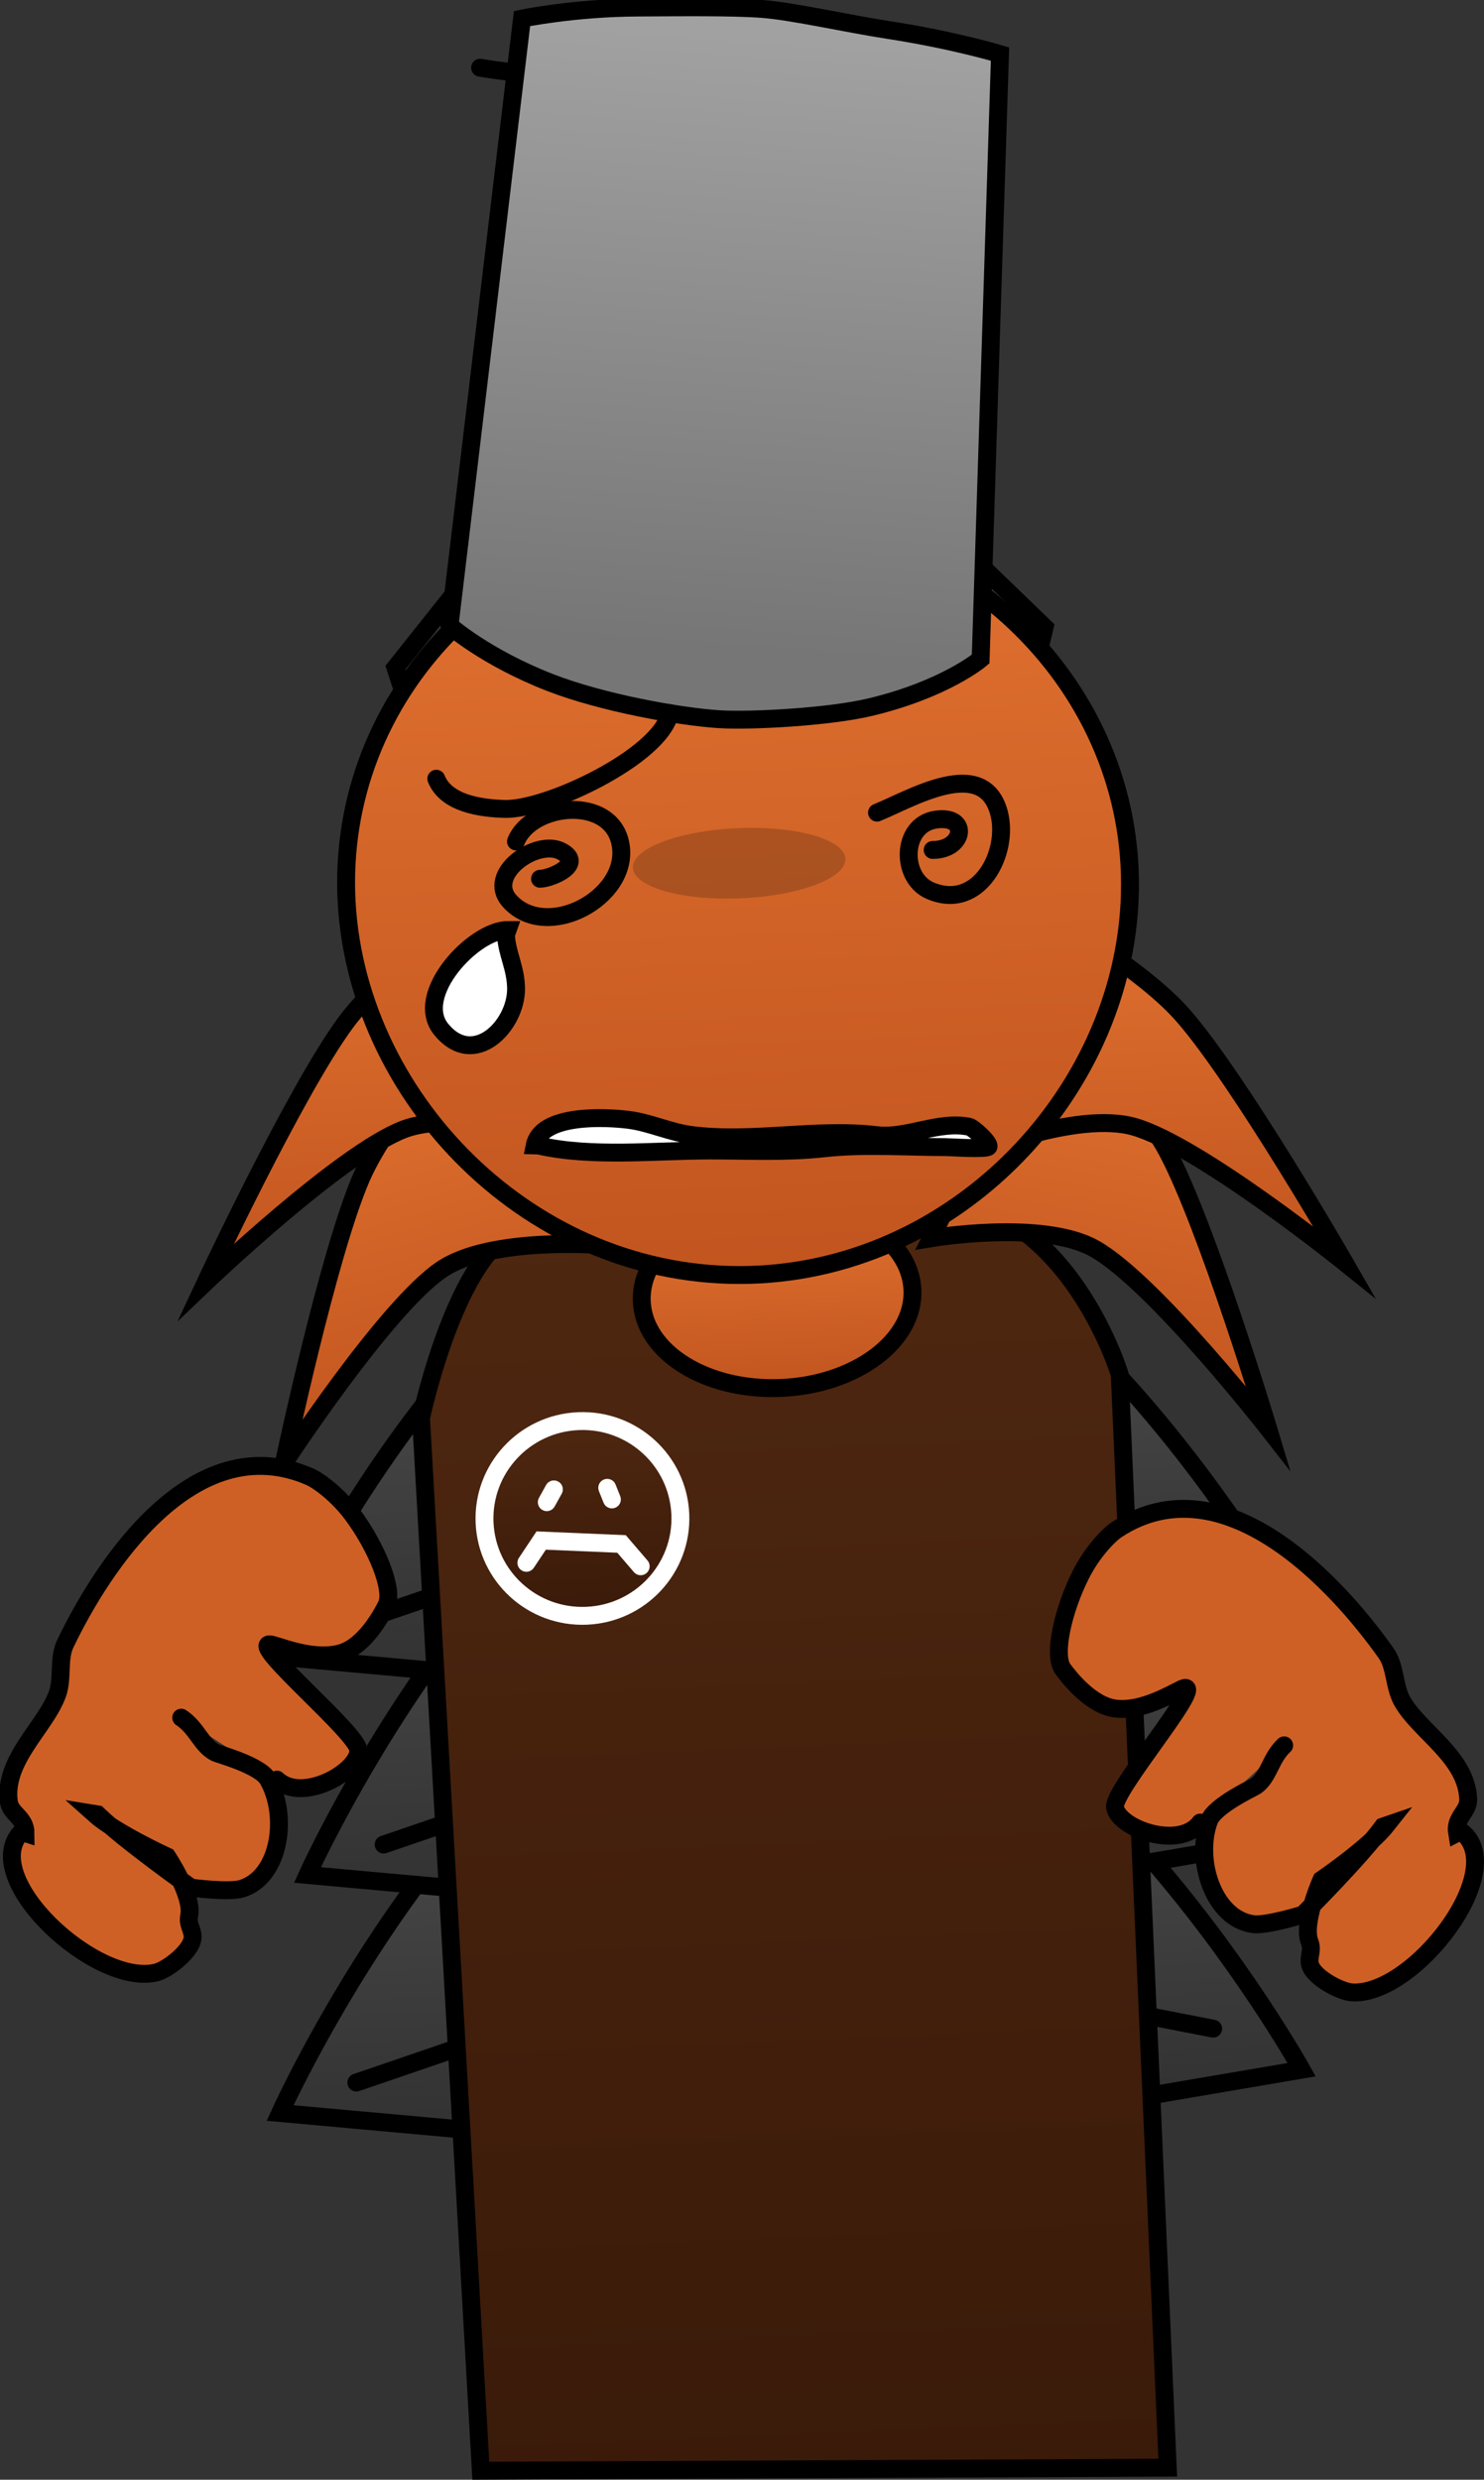 <svg version="1.1" xmlns="http://www.w3.org/2000/svg" xmlns:xlink="http://www.w3.org/1999/xlink" width="207.394" height="346.393" viewBox="0,0,207.394,346.393"><rect x="0" y="0" width="207.394" height="346.393" fill="#333333" stroke="none"/><defs><linearGradient x1="314.838" y1="234.805" x2="317.922" y2="307.578" gradientUnits="userSpaceOnUse" id="color-1"><stop offset="0" stop-color="#545454"/><stop offset="1" stop-color="#2f2f2f"/></linearGradient><linearGradient x1="318.661" y1="201.558" x2="321.745" y2="274.33" gradientUnits="userSpaceOnUse" id="color-2"><stop offset="0" stop-color="#545454"/><stop offset="1" stop-color="#2f2f2f"/></linearGradient><linearGradient x1="313.507" y1="170.969" x2="316.591" y2="243.741" gradientUnits="userSpaceOnUse" id="color-3"><stop offset="0" stop-color="#545454"/><stop offset="1" stop-color="#2f2f2f"/></linearGradient><linearGradient x1="313.64" y1="174.264" x2="321.213" y2="352.936" gradientUnits="userSpaceOnUse" id="color-4"><stop offset="0" stop-color="#4e2710"/><stop offset="1" stop-color="#3a1a09"/></linearGradient><linearGradient x1="315.059" y1="174.242" x2="316.153" y2="200.033" gradientUnits="userSpaceOnUse" id="color-5"><stop offset="0" stop-color="#e07130"/><stop offset="1" stop-color="#c2551f"/></linearGradient><linearGradient x1="287.823" y1="204.667" x2="288.976" y2="231.854" gradientUnits="userSpaceOnUse" id="color-6"><stop offset="0" stop-color="#4e2710"/><stop offset="1" stop-color="#3a1a09"/></linearGradient><linearGradient x1="368.688" y1="150.217" x2="359.062" y2="200.9" gradientUnits="userSpaceOnUse" id="color-7"><stop offset="0" stop-color="#e07130"/><stop offset="1" stop-color="#c2551f"/></linearGradient><linearGradient x1="367.103" y1="132.009" x2="369.287" y2="183.551" gradientUnits="userSpaceOnUse" id="color-8"><stop offset="0" stop-color="#e07130"/><stop offset="1" stop-color="#c2551f"/></linearGradient><linearGradient x1="257.463" y1="153.97" x2="271.343" y2="203.657" gradientUnits="userSpaceOnUse" id="color-9"><stop offset="0" stop-color="#e07130"/><stop offset="1" stop-color="#c2551f"/></linearGradient><linearGradient x1="259.173" y1="132.618" x2="261.358" y2="184.161" gradientUnits="userSpaceOnUse" id="color-10"><stop offset="0" stop-color="#e07130"/><stop offset="1" stop-color="#c2551f"/></linearGradient><linearGradient x1="307.956" y1="77.875" x2="312.463" y2="184.215" gradientUnits="userSpaceOnUse" id="color-11"><stop offset="0" stop-color="#e07130"/><stop offset="1" stop-color="#c2551f"/></linearGradient><linearGradient x1="313.353" y1="11.222" x2="307.002" y2="96.835" gradientUnits="userSpaceOnUse" id="color-12"><stop offset="0" stop-color="#a1a1a1"/><stop offset="1" stop-color="#767676"/></linearGradient></defs><g transform="translate(-207.001,-6.148)"><g stroke-miterlimit="10"><g stroke="#000000" stroke-width="2.5"><path d="M388.913,295.262l-72.697,12.388l-70.072,-6.337c0,0 29.269,-64.837 68.694,-66.508c39.425,-1.671 74.075,60.457 74.075,60.457z" fill="url(#color-1)" stroke-linecap="butt"/><path d="M256.797,297.062l57.395,-19.635l62.351,12.102" fill="none" stroke-linecap="round"/><path d="M286.708,299.89l29.339,-10.664l36.357,5.831" fill="none" stroke-linecap="round"/></g><g stroke="#000000" stroke-width="2.5"><path d="M392.736,262.015l-72.697,12.388l-70.072,-6.337c0,0 29.269,-64.837 68.694,-66.508c39.425,-1.671 74.075,60.457 74.075,60.457z" fill="url(#color-2)" stroke-linecap="butt"/><path d="M260.62,263.815l57.395,-19.635l62.351,12.102" fill="none" stroke-linecap="round"/><path d="M290.531,266.643l29.339,-10.664l36.357,5.831" fill="none" stroke-linecap="round"/></g><g stroke="#000000" stroke-width="2.5"><path d="M387.582,231.426l-72.697,12.388l-70.072,-6.337c0,0 29.269,-64.837 68.694,-66.508c39.425,-1.671 74.075,60.457 74.075,60.457z" fill="url(#color-3)" stroke-linecap="butt"/><path d="M255.466,233.226l57.395,-19.635l62.351,12.102" fill="none" stroke-linecap="round"/><path d="M285.376,236.054l29.339,-10.664l36.357,5.831" fill="none" stroke-linecap="round"/></g><path d="M274.195,351.287l-8.358,-147.054c0,0 5.511,-25.955 15.264,-26.774c9.685,-0.813 32.66,-2.344 52.712,-4.028c21.749,-1.826 29.676,24.74 29.676,24.74l6.709,152.688z" fill="url(#color-4)" stroke="#000000" stroke-width="2.5" stroke-linecap="butt"/><path d="M334.519,186.335c0.302,7.122 -7.921,13.254 -18.367,13.697c-10.446,0.443 -19.158,-4.972 -19.46,-12.094c-0.302,-7.122 7.921,-13.254 18.367,-13.697c10.446,-0.443 19.158,4.972 19.46,12.094z" fill="url(#color-5)" stroke="#000000" stroke-width="2.5" stroke-linecap="butt"/><path d="M302.078,217.681c0.318,7.508 -5.548,13.853 -13.102,14.173c-7.554,0.32 -13.936,-5.506 -14.255,-13.014c-0.318,-7.508 5.548,-13.853 13.102,-14.173c7.554,-0.32 13.936,5.506 14.255,13.014z" fill="url(#color-6)" stroke="#ffffff" stroke-width="2.5" stroke-linecap="butt"/><path d="M284.409,214.201l-0.991,1.787" fill="none" stroke="#ffffff" stroke-width="2.5" stroke-linecap="round"/><path d="M292.515,215.603l-0.65,-1.621" fill="none" stroke="#ffffff" stroke-width="2.5" stroke-linecap="round"/><path d="M280.564,224.457l2.071,-3.111l11.226,0.476l2.679,3.119" fill="none" stroke="#ffffff" stroke-width="2.5" stroke-linecap="round"/><path d="M333.663,13.63c0,0 -3.452,1.644 -13.288,2.515c-3.429,0.304 -14.327,1.411 -16.917,1.497c-4.186,0.139 -10.963,-0.522 -16.399,-0.74c-7.336,-0.294 -12.967,-1.294 -12.967,-1.294" fill="none" stroke="#000000" stroke-width="2.5" stroke-linecap="round"/><path d="M353.04,147.246c0,0 12.497,11.117 17.081,19.705c5.606,10.502 14.112,38.73 14.112,38.73c0,0 -15.955,-20.422 -24.236,-25.092c-7.299,-4.116 -22.877,-1.476 -22.877,-1.476z" fill="url(#color-7)" stroke="#000000" stroke-width="2.5" stroke-linecap="round"/><path d="M351.19,132.683c0,0 14.703,7.975 21.124,15.291c7.853,8.947 22.571,34.492 22.571,34.492c0,0 -20.191,-16.246 -29.319,-18.905c-8.045,-2.343 -22.611,3.779 -22.611,3.779z" fill="url(#color-8)" stroke="#000000" stroke-width="2.5" stroke-linecap="round"/><path d="M291.362,180.09c0,0 -15.745,-1.312 -22.67,3.407c-7.856,5.354 -22.026,27.053 -22.026,27.053c0,0 6.086,-28.846 10.784,-39.785c3.841,-8.945 15.353,-21.08 15.353,-21.08z" fill="url(#color-9)" stroke="#000000" stroke-width="2.5" stroke-linecap="round"/><path d="M286.223,165.78c0,0 -15.031,-4.868 -22.85,-1.852c-8.87,3.422 -27.614,21.318 -27.614,21.318c0,0 12.503,-26.698 19.571,-36.278c5.78,-7.834 19.755,-17.024 19.755,-17.024z" fill="url(#color-10)" stroke="#000000" stroke-width="2.5" stroke-linecap="round"/><path d="M344.214,85.295l8.776,8.473l-14.007,58.508l-58.993,1.28l-17.728,-54.148l8.517,-10.7" fill="none" stroke="#000000" stroke-width="2.5" stroke-linecap="round"/><path d="M364.905,130.953c-0.733,28.545 -25.662,54.064 -55.905,53.287c-30.243,-0.776 -54.347,-27.554 -53.614,-56.099c0.733,-28.545 25.844,-51.055 56.086,-50.279c30.243,0.776 54.165,24.546 53.432,53.091z" fill="url(#color-11)" stroke="#000000" stroke-width="2.5" stroke-linecap="butt"/><path d="M269.826,93.528l10.128,-84.784c0,0 7.134,-1.497 16.204,-1.542c5.705,-0.028 13.053,-0.125 17.343,0.193c4.253,0.316 11.96,2.068 17.581,2.929c9.123,1.397 15.672,3.376 15.672,3.376l-2.705,84.512c0,0 -4.954,4.216 -15.434,6.718c-5.736,1.37 -16.69,1.962 -21.114,1.683c-5.443,-0.343 -16.264,-2.275 -23.535,-5.088c-9.064,-3.507 -14.139,-7.996 -14.139,-7.996z" fill="url(#color-12)" stroke="#000000" stroke-width="2.5" stroke-linecap="butt"/><path d="M325.149,126.105c0.115,2.706 -6.439,5.182 -14.638,5.53c-8.199,0.348 -14.938,-1.565 -15.053,-4.271c-0.115,-2.706 6.439,-5.182 14.638,-5.53c8.199,-0.348 14.938,1.565 15.053,4.271z" fill-opacity="0.184" fill="#000000" stroke="none" stroke-width="0" stroke-linecap="butt"/><path d="M329.565,119.666c4.606,-1.842 14.885,-8.142 17.057,0.06c1.466,5.534 -2.802,13.742 -9.612,10.845c-4.202,-1.788 -4.067,-9.17 0.715,-9.92c4.816,-0.755 4.093,4.225 -0.382,4.227" fill="none" stroke="#000000" stroke-width="2.5" stroke-linecap="round"/><path d="M279.109,123.693c2.155,-5.388 13.502,-6.553 14.639,0.543c1.17,7.295 -10.3,13.478 -15.493,7.812c-3.451,-3.765 3.755,-8.796 7.195,-6.987c3.355,1.764 -1.356,3.804 -2.979,3.843" fill="none" stroke="#000000" stroke-width="2.5" stroke-linecap="round"/><path d="M281.729,166.15c0.874,-4.368 9.66,-4.014 13.21,-3.558c2.865,0.368 5.722,1.73 8.694,2.108c8.618,1.096 17.376,-0.998 25.916,0.022c4.2,0.502 8.586,-2.055 12.892,-1.178c0.558,0.114 2.91,2.255 2.706,2.774c-0.168,0.426 -5.376,0.069 -5.998,0.069c-5.599,0 -11.429,-0.445 -16.986,0.168c-5.258,0.58 -10.663,0.305 -15.971,0.305c-7.67,0 -16.46,1.008 -23.927,-0.696z" fill="#ffffff" stroke="#000000" stroke-width="2.5" stroke-linecap="round"/><path d="M277.709,136.713c0.107,2.634 1.418,4.671 1.413,7.608c-0.009,5.143 -5.902,11.187 -10.458,5.617c-3.955,-4.836 4.558,-13.871 9.275,-13.871z" fill="#ffffff" stroke="#000000" stroke-width="2.5" stroke-linecap="round"/><path d="M300.6,105.764c-1.257,6.019 -17.178,13.571 -23.111,13.384c-3.277,-0.103 -8.12,-0.737 -9.513,-4.22" fill="none" stroke="#000000" stroke-width="2.5" stroke-linecap="round"/><path d="M232.324,246.089c2.24,1.48 2.798,3.92 4.834,4.916c0.37,0.181 6.145,1.729 7.277,3.678c2.914,5.017 1.742,13.619 -3.64,15.295c-1.78,0.554 -7.087,-0.144 -7.087,-0.144c0,0 -9.067,-6.39 -13.078,-10.235l-0.474,-0.077c2.935,2.632 10.201,5.964 10.201,5.964c0,0 3.674,5.468 3.083,8.288c-0.242,1.155 0.374,1.725 0.479,2.77c0.196,1.947 -3.492,4.745 -5.07,5.137c-8.413,2.089 -24.991,-13.233 -18.854,-19.636l0.577,0.183c-0.003,-2.195 -2.1,-2.662 -2.333,-4.393c-0.79,-5.874 5.162,-10.467 6.799,-15.096c0.768,-2.171 0.095,-4.893 1.067,-6.928c5.186,-10.856 17.898,-30.439 34.138,-23.4c1.401,0.607 4.036,2.633 6.027,5.314c3.33,4.483 5.82,10.504 4.747,12.643c-0.613,1.223 -2.991,5.736 -6.395,6.712c-4.066,1.166 -9.255,-1.308 -9.983,-1.242c-2.419,0.22 12.466,12.533 12.45,14.81c-0.022,3.037 -7.903,7.432 -11.382,4.097" fill="#ce6026" stroke="#000000" stroke-width="2.5" stroke-linecap="round"/><path d="M374.734,260.743c-2.868,3.873 -11.377,0.867 -11.909,-2.123c-0.399,-2.242 12.202,-16.884 9.78,-16.694c-0.729,0.057 -5.428,3.37 -9.632,2.904c-3.52,-0.39 -6.624,-4.438 -7.434,-5.54c-1.418,-1.928 0.023,-8.283 2.551,-13.262c1.512,-2.978 3.768,-5.418 5.047,-6.252c14.823,-9.671 30.65,7.493 37.589,17.321c1.301,1.843 1.096,4.64 2.218,6.65c2.393,4.287 9.034,7.813 9.243,13.736c0.062,1.746 -1.926,2.558 -1.56,4.723l0.538,-0.277c7.128,5.279 -6.635,23.173 -15.28,22.529c-1.621,-0.121 -5.727,-2.258 -5.862,-4.21c-0.072,-1.048 0.439,-1.714 0.006,-2.811c-1.057,-2.681 1.644,-8.689 1.644,-8.689c0,0 6.601,-4.508 9.051,-7.596l-0.454,0.156c-3.307,4.465 -11.169,12.29 -11.169,12.29c0,0 -5.114,1.581 -6.961,1.335c-5.587,-0.746 -8.19,-9.028 -6.162,-14.464c0.788,-2.111 6.22,-4.609 6.554,-4.85c1.839,-1.325 1.978,-3.824 3.937,-5.66" fill="#ce6026" stroke="#000000" stroke-width="2.5" stroke-linecap="round"/></g></g></svg>